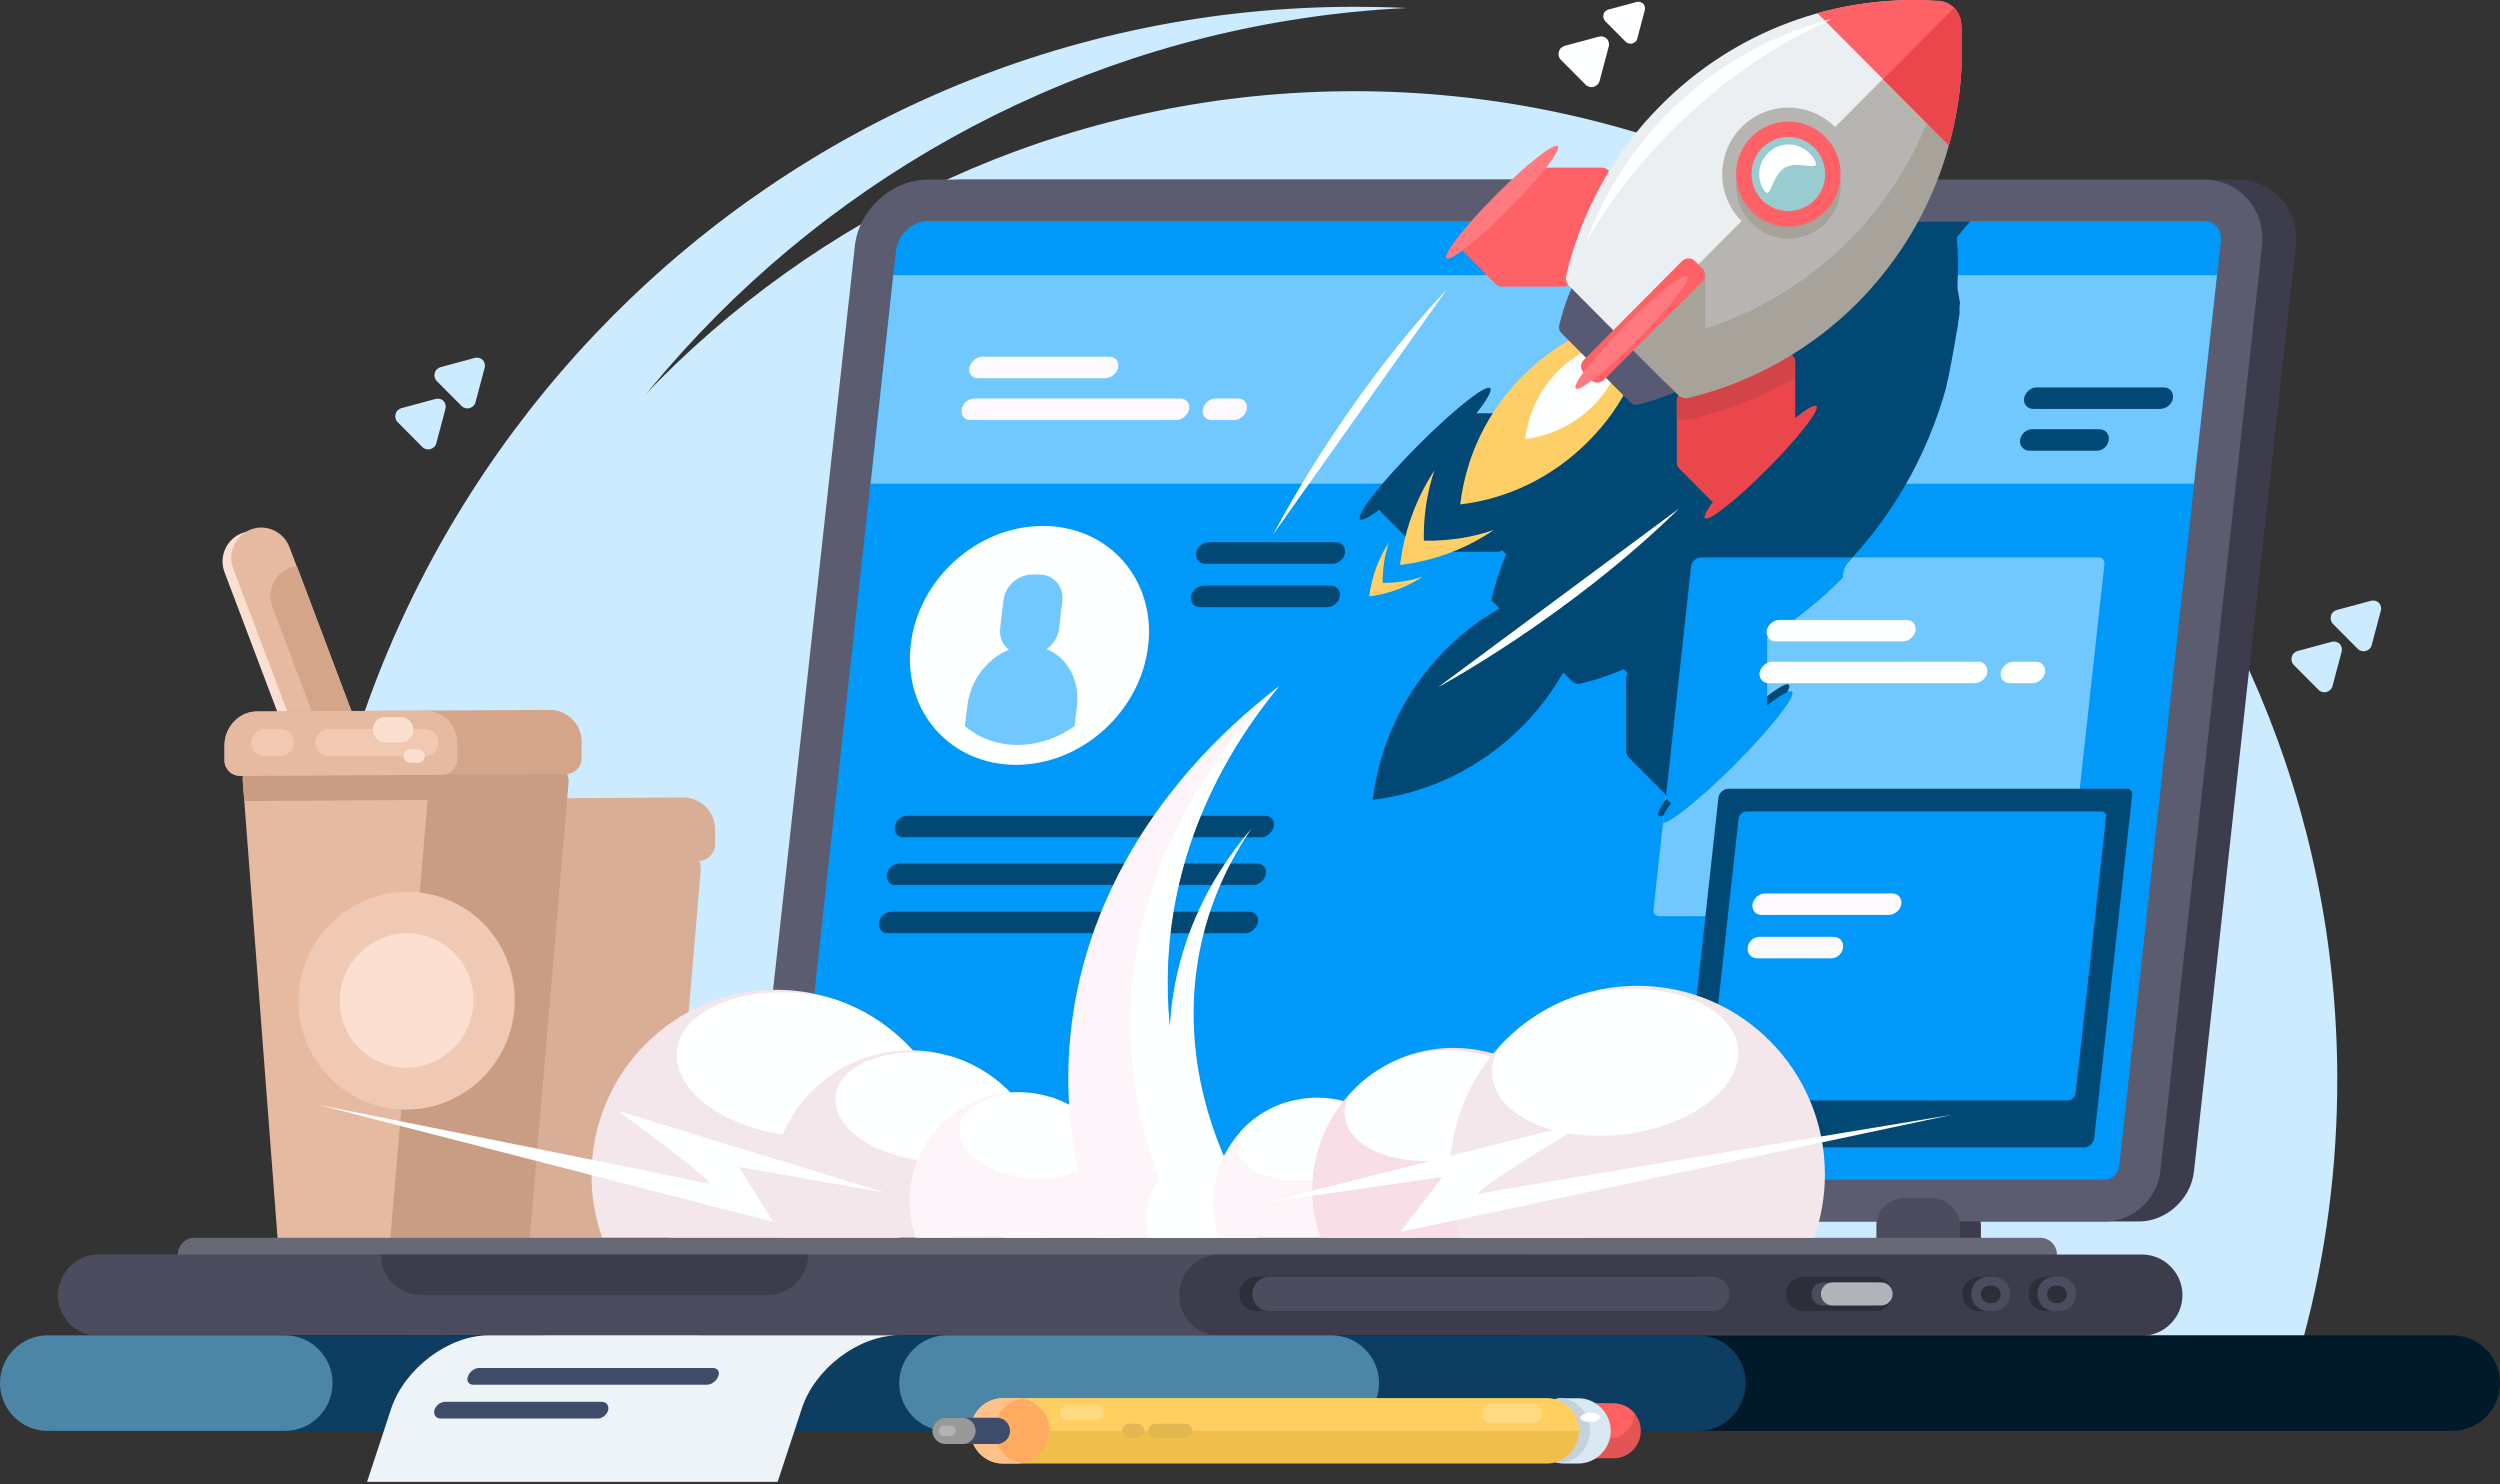 <svg width="480" height="285" viewBox="0 0 480 285" fill="none" xmlns="http://www.w3.org/2000/svg">
<rect x="0" y="0" width="480" height="285" fill="#333333" stroke="none"/>
<g id="rocket-illustration">
<path id="Vector" fill-rule="evenodd" clip-rule="evenodd" d="M259.994 17.509C364.219 17.509 448.755 102.511 448.755 207.311C448.755 224.281 446.551 240.792 442.369 256.462H77.618C73.437 240.792 71.232 224.357 71.232 207.311C71.232 102.435 155.692 17.509 259.994 17.509Z" fill="#CCEBFF"/>
<path id="Vector_2" fill-rule="evenodd" clip-rule="evenodd" d="M134.254 165.345C134.482 165.88 134.558 166.415 134.558 166.951L125.892 268.617C125.74 270.757 124.143 272.439 122.015 272.439L95.331 272.209H95.255L87.653 272.133H83.548H83.472C81.419 272.056 79.899 270.298 79.747 268.234L71.992 166.568V166.492V166.415V166.339V166.263V166.186V166.11C71.992 165.957 71.992 165.88 72.068 165.728H71.536H71.46H71.384H71.308H71.232H71.156C71.08 165.728 71.004 165.728 70.928 165.728H70.852H70.7H70.624H70.548H70.472L70.32 165.651H70.244H70.168H70.092H70.016H69.94H69.864H69.788L69.636 165.575L69.56 165.498C69.484 165.422 69.484 165.422 69.408 165.345L69.332 165.269L69.256 165.192L69.18 165.116L69.104 165.04L69.028 164.963L68.951 164.887L68.876 164.734L68.799 164.581V164.504V164.428V164.352L68.724 164.199V164.122V164.046V163.969V163.893V163.816V163.74V163.664V163.587V163.511V163.434V163.358V163.281V163.205V163.129V163.052V162.976V162.899V159.689V159.536V159.383V159.23V159.077V158.924V158.771V158.619C68.724 158.542 68.724 158.389 68.799 158.313V158.16L68.876 158.007L68.951 157.854L69.028 157.548L69.104 157.395L69.18 157.243L69.256 157.09L69.332 156.937L69.408 156.784L69.484 156.631L69.56 156.478L69.636 156.325L69.712 156.172L69.788 156.02L69.864 155.867L69.94 155.714L70.016 155.561L70.092 155.408L70.168 155.332L70.244 155.255L70.32 155.179L70.396 155.102L70.472 155.026L70.548 154.949L70.624 154.873L70.7 154.796L70.852 154.72L71.004 154.644L71.156 154.567L71.308 154.491L71.46 154.414L71.612 154.338L71.764 154.261L71.916 154.185L72.068 154.109L72.221 154.032L72.373 153.956L72.525 153.879L72.677 153.803L72.829 153.726L72.981 153.65L73.133 153.573L73.285 153.497L73.437 153.421H73.589H73.741H73.893H74.045H74.197H74.349H74.501H74.653H74.805H74.957L92.822 153.344L107.266 153.268H107.342L131.137 153.115C134.558 153.115 137.295 155.867 137.295 159.23V162.441C137.067 163.969 135.774 165.269 134.254 165.345Z" fill="#D9AE96"/>
<path id="Vector_3" fill-rule="evenodd" clip-rule="evenodd" d="M260.146 1.304C263.491 1.304 266.836 1.38 270.105 1.533C163.446 6.731 78.53 95.402 78.53 203.948C78.53 222.064 80.887 239.646 85.372 256.386H65.454C61.045 239.646 58.613 222.064 58.613 203.948C58.613 92.039 148.85 1.304 260.146 1.304Z" fill="#CCEBFF"/>
<path id="Vector_4" fill-rule="evenodd" clip-rule="evenodd" d="M46.449 102.358C43.484 103.505 41.964 106.868 43.104 109.849L56.484 145.241C57.624 148.223 60.969 149.751 63.934 148.605C66.899 147.458 68.419 144.095 67.279 141.114L53.899 105.722C52.759 102.74 49.414 101.212 46.449 102.358Z" fill="#FBE0D2"/>
<path id="Vector_5" fill-rule="evenodd" clip-rule="evenodd" d="M48.122 101.67C45.157 102.817 43.636 106.18 44.777 109.161L58.157 144.553C59.297 147.535 62.642 149.063 65.607 147.917C68.571 146.77 70.092 143.407 68.951 140.426L55.572 105.034C54.431 102.052 51.087 100.524 48.122 101.67Z" fill="#E5BAA1"/>
<path id="Vector_6" fill-rule="evenodd" clip-rule="evenodd" d="M64.238 148.223C64.694 148.146 65.15 148.07 65.607 147.917C68.571 146.77 70.092 143.407 68.951 140.426L57.016 108.703C56.56 108.779 56.104 108.856 55.648 109.009C52.683 110.155 51.163 113.519 52.303 116.5L64.238 148.223Z" fill="#D5A58A"/>
<path id="Vector_7" fill-rule="evenodd" clip-rule="evenodd" d="M71.004 146.082L105.366 146.312C107.494 146.312 109.319 148.07 109.167 150.21L100.5 251.876C100.348 254.016 98.752 255.698 96.623 255.698L62.262 255.469C64.314 255.392 65.911 253.711 66.063 251.647L74.729 149.981C74.881 147.917 73.057 146.159 71.004 146.082Z" fill="#C99D83"/>
<path id="Vector_8" fill-rule="evenodd" clip-rule="evenodd" d="M50.554 145.929L78.606 146.159H78.682C80.735 146.235 82.559 147.993 82.407 150.057L73.741 251.8C73.589 253.863 71.992 255.622 69.94 255.622H69.864L58.157 255.545H58.081C56.028 255.469 54.507 253.711 54.355 251.647L46.601 149.828C46.449 147.764 48.35 146.006 50.402 146.006L50.554 145.929Z" fill="#E5BAA1"/>
<path id="Vector_9" fill-rule="evenodd" clip-rule="evenodd" d="M52.911 146.006L80.127 146.159H80.203C82.407 146.235 84.232 147.993 84.08 150.057L83.776 153.573L46.905 153.803L46.601 149.828C46.449 147.84 48.198 146.235 50.174 146.006H52.911Z" fill="#C99D83"/>
<path id="Vector_10" fill-rule="evenodd" clip-rule="evenodd" d="M78.074 171.231C89.553 171.155 98.828 180.48 98.828 192.023C98.828 203.566 89.553 212.968 78.074 213.044C66.595 213.121 57.32 203.795 57.32 192.252C57.32 180.71 66.595 171.308 78.074 171.231Z" fill="#EFC9B4"/>
<path id="Vector_11" fill-rule="evenodd" clip-rule="evenodd" d="M49.338 136.604L105.518 136.298C108.939 136.298 111.676 139.05 111.676 142.413V145.624C111.676 147.229 110.383 148.605 108.711 148.605L46.069 148.911C44.473 148.911 43.104 147.611 43.104 146.006V142.795C43.256 139.432 45.993 136.604 49.338 136.604Z" fill="#D5A58A"/>
<path id="Vector_12" fill-rule="evenodd" clip-rule="evenodd" d="M49.338 136.604L81.647 136.451C85.068 136.451 87.805 139.203 87.805 142.566V145.777C87.805 147.382 86.513 148.758 84.84 148.758L46.069 148.987C44.473 148.987 43.104 147.688 43.104 146.082V142.872C43.256 139.432 45.993 136.604 49.338 136.604Z" fill="#E5BAA1"/>
<path id="Vector_13" fill-rule="evenodd" clip-rule="evenodd" d="M78.074 179.181C85.144 179.181 90.922 184.914 90.922 192.023C90.922 199.132 85.144 204.942 78.074 205.018C71.004 205.018 65.227 199.285 65.227 192.176C65.227 185.067 71.004 179.258 78.074 179.181Z" fill="#FBE0D2"/>
<path id="Vector_14" fill-rule="evenodd" clip-rule="evenodd" d="M63.098 139.967H81.571C83.016 139.967 84.156 141.114 84.156 142.566C84.156 144.018 83.016 145.165 81.571 145.165H63.098C61.654 145.165 60.513 144.018 60.513 142.566C60.513 141.114 61.73 139.967 63.098 139.967Z" fill="#F1C8B1"/>
<path id="Vector_15" fill-rule="evenodd" clip-rule="evenodd" d="M50.782 139.967H53.823C55.268 139.967 56.408 141.114 56.408 142.566C56.408 144.018 55.268 145.165 53.823 145.165H50.782C49.338 145.165 48.198 144.018 48.198 142.566C48.274 141.114 49.414 139.967 50.782 139.967Z" fill="#F1C8B1"/>
<path id="Vector_16" fill-rule="evenodd" clip-rule="evenodd" d="M78.758 143.865H80.279C80.963 143.865 81.571 144.477 81.571 145.165C81.571 145.853 80.963 146.464 80.279 146.464H78.758C78.074 146.464 77.466 145.853 77.466 145.165C77.466 144.401 78.074 143.865 78.758 143.865Z" fill="#FBE0D2"/>
<path id="Vector_17" fill-rule="evenodd" clip-rule="evenodd" d="M74.045 137.674H76.934C78.302 137.674 79.367 138.82 79.367 140.12C79.367 141.496 78.226 142.566 76.934 142.566H74.045C72.677 142.566 71.612 141.419 71.612 140.12C71.536 138.744 72.677 137.674 74.045 137.674Z" fill="#FBE0D2"/>
<path id="Vector_18" fill-rule="evenodd" clip-rule="evenodd" d="M369.693 230.014H374.938C377.903 230.014 380.336 232.46 380.336 235.441V239.722C380.336 242.703 377.903 245.149 374.938 245.149H369.693C366.728 245.149 364.295 242.703 364.295 239.722V235.441C364.295 232.46 366.728 230.014 369.693 230.014Z" fill="#3C3C4C"/>
<path id="Vector_19" fill-rule="evenodd" clip-rule="evenodd" d="M182.224 230.014H187.469C190.434 230.014 192.867 232.46 192.867 235.441V239.722C192.867 242.703 190.434 245.149 187.469 245.149H182.224C179.259 245.149 176.826 242.703 176.826 239.722V235.441C176.75 232.46 179.259 230.014 182.224 230.014Z" fill="#3C3C4C"/>
<path id="Vector_20" fill-rule="evenodd" clip-rule="evenodd" d="M159.569 234.524H410.668C415.914 234.524 420.627 230.243 421.235 224.969L440.773 47.245C441.533 40.212 436.44 34.479 429.522 34.479H184.732C177.738 34.479 171.429 40.212 170.668 47.245L151.131 224.969C150.523 230.243 154.324 234.524 159.569 234.524Z" fill="#3C3C4C"/>
<path id="Vector_21" fill-rule="evenodd" clip-rule="evenodd" d="M153.107 234.524H404.206C409.452 234.524 414.165 230.243 414.773 224.969L434.311 47.245C435.071 40.212 429.978 34.479 422.984 34.479H178.194C171.2 34.479 164.891 40.212 164.13 47.245L144.593 224.969C144.061 230.243 147.862 234.524 153.107 234.524Z" fill="#5B5C70"/>
<path id="Vector_22" fill-rule="evenodd" clip-rule="evenodd" d="M153.107 226.498H404.206C405.423 226.498 406.715 225.275 406.867 224.052L426.405 46.327C426.633 44.111 425.264 42.429 423.06 42.429H178.194C175.23 42.429 172.341 45.104 172.037 48.085L152.499 225.81C152.499 226.345 152.575 226.498 153.107 226.498Z" fill="#0099F9"/>
<path id="Vector_23" fill-rule="evenodd" clip-rule="evenodd" d="M174.241 156.631H203.358H213.773H242.889C244.029 156.631 244.789 157.548 244.561 158.695C244.333 159.841 243.193 160.759 242.129 160.759H213.012H202.597H173.481C172.341 160.759 171.581 159.841 171.809 158.695C171.961 157.548 173.101 156.631 174.241 156.631ZM171.2 175.053H200.317H210.732H239.848C240.988 175.053 241.748 175.97 241.52 177.117C241.292 178.264 240.152 179.181 239.088 179.181H209.971H199.557H170.44C169.3 179.181 168.54 178.264 168.768 177.117C168.92 175.97 170.06 175.053 171.2 175.053ZM172.721 165.804H201.837H212.252H241.368C242.509 165.804 243.269 166.721 243.041 167.868C242.813 169.014 241.672 169.932 240.608 169.932H211.492H201.077H171.961C170.82 169.932 170.06 169.014 170.288 167.868C170.44 166.798 171.581 165.804 172.721 165.804Z" fill="#014874"/>
<path id="Vector_24" fill-rule="evenodd" clip-rule="evenodd" d="M421.235 92.88L425.645 52.825H171.505L167.171 92.88H421.235Z" fill="#71C8FF"/>
<path id="Vector_25" fill-rule="evenodd" clip-rule="evenodd" d="M178.118 230.014H183.364C186.329 230.014 188.761 232.46 188.761 235.441V239.722C188.761 242.703 186.329 245.149 183.364 245.149H178.118C175.154 245.149 172.721 242.703 172.721 239.722V235.441C172.721 232.46 175.154 230.014 178.118 230.014Z" fill="#4B4C5E"/>
<path id="Vector_26" fill-rule="evenodd" clip-rule="evenodd" d="M365.664 230.014H370.909C373.874 230.014 376.307 232.46 376.307 235.441V239.722C376.307 242.703 373.874 245.149 370.909 245.149H365.664C362.699 245.149 360.266 242.703 360.266 239.722V235.441C360.19 232.46 362.699 230.014 365.664 230.014Z" fill="#4B4C5E"/>
<path id="Vector_27" fill-rule="evenodd" clip-rule="evenodd" d="M37.327 237.658H391.739C393.487 237.658 394.932 239.11 394.932 240.869C394.932 242.627 393.487 244.079 391.739 244.079H37.327C35.578 244.079 34.134 242.627 34.134 240.869C34.134 239.11 35.578 237.658 37.327 237.658Z" fill="#676875"/>
<path id="Vector_28" fill-rule="evenodd" clip-rule="evenodd" d="M18.853 240.869H291.619C295.876 240.869 299.373 244.385 299.373 248.666C299.373 252.946 295.876 256.462 291.619 256.462H18.853C14.596 256.462 11.099 252.946 11.099 248.666C11.175 244.385 14.596 240.869 18.853 240.869Z" fill="#4B4C5E"/>
<path id="Vector_29" fill-rule="evenodd" clip-rule="evenodd" d="M73.133 240.869H155.16C155.16 245.149 151.663 248.666 147.406 248.666H80.887C76.63 248.666 73.133 245.149 73.133 240.869Z" fill="#3C3C4C"/>
<path id="Vector_30" fill-rule="evenodd" clip-rule="evenodd" d="M234.146 240.869H411.277C415.534 240.869 419.031 244.385 419.031 248.666C419.031 252.946 415.534 256.462 411.277 256.462H234.146C229.889 256.462 226.392 252.946 226.392 248.666C226.392 244.385 229.889 240.869 234.146 240.869Z" fill="#3C3C4C"/>
<path id="Vector_31" fill-rule="evenodd" clip-rule="evenodd" d="M346.202 245.149H360.038C361.863 245.149 363.307 246.602 363.307 248.436C363.307 250.271 361.863 251.723 360.038 251.723H346.202C344.378 251.723 342.933 250.271 342.933 248.436C342.933 246.602 344.378 245.149 346.202 245.149Z" fill="#2E2E3B"/>
<path id="Vector_32" fill-rule="evenodd" clip-rule="evenodd" d="M350.003 246.219H359.354C360.57 246.219 361.558 247.213 361.558 248.436C361.558 249.659 360.57 250.653 359.354 250.653H350.003C348.787 250.653 347.799 249.659 347.799 248.436C347.799 247.213 348.787 246.219 350.003 246.219Z" fill="#4B4C5E"/>
<path id="Vector_33" fill-rule="evenodd" clip-rule="evenodd" d="M351.828 246.219H361.178C362.395 246.219 363.383 247.213 363.383 248.436C363.383 249.659 362.395 250.653 361.178 250.653H351.828C350.611 250.653 349.623 249.659 349.623 248.436C349.623 247.213 350.611 246.219 351.828 246.219Z" fill="#B2B3B8"/>
<path id="Vector_34" fill-rule="evenodd" clip-rule="evenodd" d="M241.216 245.149H326.284C328.109 245.149 329.553 246.602 329.553 248.436C329.553 250.271 328.109 251.723 326.284 251.723H241.216C239.392 251.723 237.947 250.271 237.947 248.436C237.947 246.602 239.468 245.149 241.216 245.149Z" fill="#2E2E3B"/>
<path id="Vector_35" fill-rule="evenodd" clip-rule="evenodd" d="M243.725 245.149H328.793C330.618 245.149 332.062 246.602 332.062 248.436C332.062 250.271 330.618 251.723 328.793 251.723H243.725C241.901 251.723 240.456 250.271 240.456 248.436C240.456 246.602 241.901 245.149 243.725 245.149Z" fill="#4B4C5E"/>
<path id="Vector_36" fill-rule="evenodd" clip-rule="evenodd" d="M380.032 245.149H380.944C382.768 245.149 384.213 246.602 384.213 248.436C384.213 250.271 382.768 251.723 380.944 251.723H380.032C378.207 251.723 376.763 250.271 376.763 248.436C376.763 246.602 378.207 245.149 380.032 245.149Z" fill="#2E2E3B"/>
<path id="Vector_37" fill-rule="evenodd" clip-rule="evenodd" d="M381.78 245.149H382.692C384.517 245.149 385.961 246.602 385.961 248.436C385.961 250.271 384.517 251.723 382.692 251.723H381.78C379.956 251.723 378.511 250.271 378.511 248.436C378.435 246.602 379.956 245.149 381.78 245.149Z" fill="#4B4C5E"/>
<path id="Vector_38" fill-rule="evenodd" clip-rule="evenodd" d="M382.008 246.831H382.464C383.377 246.831 384.137 247.595 384.137 248.513C384.137 249.43 383.377 250.194 382.464 250.194H382.008C381.096 250.194 380.336 249.43 380.336 248.513C380.336 247.519 381.096 246.831 382.008 246.831Z" fill="#2E2E3B"/>
<path id="Vector_39" fill-rule="evenodd" clip-rule="evenodd" d="M392.727 245.149H393.64C395.464 245.149 396.908 246.602 396.908 248.436C396.908 250.271 395.464 251.723 393.64 251.723H392.727C390.903 251.723 389.458 250.271 389.458 248.436C389.458 246.602 390.903 245.149 392.727 245.149Z" fill="#2E2E3B"/>
<path id="Vector_40" fill-rule="evenodd" clip-rule="evenodd" d="M394.476 245.149H395.388C397.213 245.149 398.657 246.602 398.657 248.436C398.657 250.271 397.213 251.723 395.388 251.723H394.476C392.651 251.723 391.207 250.271 391.207 248.436C391.131 246.602 392.651 245.149 394.476 245.149Z" fill="#4B4C5E"/>
<path id="Vector_41" fill-rule="evenodd" clip-rule="evenodd" d="M149.002 190.036C129.389 190.036 113.576 206.012 113.576 225.657C113.576 229.861 114.26 233.836 115.629 237.582H182.452C183.744 233.836 184.504 229.861 184.504 225.657C184.504 206.012 168.616 190.036 149.002 190.036Z" fill="#F4E7EC"/>
<path id="Vector_42" fill-rule="evenodd" clip-rule="evenodd" d="M175.154 201.578C171.124 197.145 166.031 193.781 160.253 191.87C158.049 191.259 155.692 190.876 153.183 190.647C140.336 189.653 129.921 195.004 129.921 202.572C129.921 210.216 140.336 217.172 153.183 218.166C166.031 219.159 176.446 213.809 176.446 206.241C176.446 204.636 175.99 203.107 175.154 201.578Z" fill="#FEFFFF"/>
<path id="Vector_43" fill-rule="evenodd" clip-rule="evenodd" d="M174.774 201.655C159.949 201.655 148.014 213.732 148.014 228.562C148.014 231.696 148.546 234.753 149.534 237.582H200.013C201.001 234.753 201.533 231.696 201.533 228.562C201.609 213.732 189.598 201.655 174.774 201.655Z" fill="#F4E7EC"/>
<path id="Vector_44" fill-rule="evenodd" clip-rule="evenodd" d="M194.539 210.369C191.498 207.005 187.621 204.483 183.288 203.031C181.615 202.572 179.791 202.266 177.966 202.113C168.236 201.349 160.405 205.4 160.405 211.133C160.405 216.866 168.312 222.141 177.966 222.905C187.697 223.67 195.527 219.618 195.527 213.885C195.527 212.738 195.147 211.515 194.539 210.369Z" fill="#FEFFFF"/>
<path id="Vector_45" fill-rule="evenodd" clip-rule="evenodd" d="M195.451 209.681C183.972 209.681 174.621 219.083 174.621 230.626C174.621 233.072 175.078 235.441 175.838 237.658H215.065C215.825 235.441 216.281 233.072 216.281 230.626C216.281 219.007 206.931 209.681 195.451 209.681Z" fill="#FEF5FA"/>
<path id="Vector_46" fill-rule="evenodd" clip-rule="evenodd" d="M210.808 216.484C208.451 213.885 205.41 211.898 202.065 210.751C200.773 210.369 199.328 210.14 197.884 210.063C190.358 209.452 184.2 212.586 184.2 217.096C184.2 221.529 190.358 225.657 197.884 226.269C205.41 226.88 211.568 223.746 211.568 219.236C211.568 218.242 211.34 217.325 210.808 216.484Z" fill="#FEFFFF"/>
<path id="Vector_47" fill-rule="evenodd" clip-rule="evenodd" d="M210.96 237.658C207.159 227.95 205.106 217.631 205.106 207.005C205.106 177.576 220.615 150.898 245.626 131.711C232.018 148.146 224.111 167.715 224.111 188.736C224.111 206.394 229.661 223.058 239.544 237.658H210.96Z" fill="#FEF5FA"/>
<path id="Vector_48" fill-rule="evenodd" clip-rule="evenodd" d="M231.029 222.829C237.111 222.829 242.053 227.797 242.053 233.913C242.053 235.212 241.825 236.435 241.444 237.658H220.615C220.234 236.512 220.006 235.212 220.006 233.913C219.93 227.797 224.948 222.829 231.029 222.829Z" fill="#FEFFFF"/>
<path id="Vector_49" fill-rule="evenodd" clip-rule="evenodd" d="M245.55 131.788C232.018 148.222 224.188 167.791 224.188 188.736C224.188 202.342 227.456 215.261 233.462 227.186H222.895C219.094 217.478 217.041 207.158 217.041 196.533C217.118 172.148 227.761 149.675 245.55 131.788Z" fill="#FEFFFF"/>
<path id="Vector_50" fill-rule="evenodd" clip-rule="evenodd" d="M404.054 108.244C404.13 107.556 403.674 107.021 402.99 107.021H326.589C325.676 107.021 324.764 107.862 324.688 108.779C322.255 130.718 319.899 152.733 317.466 174.671C317.39 175.359 317.846 175.894 318.53 175.894H394.932C395.844 175.894 396.756 175.053 396.832 174.136C399.265 152.121 401.622 130.183 404.054 108.244Z" fill="#71C8FF"/>
<path id="Vector_51" fill-rule="evenodd" clip-rule="evenodd" d="M409.376 152.656C409.452 151.968 408.996 151.433 408.312 151.433H331.834C330.922 151.433 330.009 152.274 329.933 153.191C327.501 175.13 325.144 197.145 322.711 219.083C322.635 219.771 323.092 220.306 323.776 220.306H400.177C401.09 220.306 402.002 219.465 402.078 218.548C404.511 196.533 406.943 174.595 409.376 152.656Z" fill="#014874"/>
<path id="Vector_52" fill-rule="evenodd" clip-rule="evenodd" d="M404.359 156.784C404.435 156.249 404.054 155.79 403.522 155.79H335.331C334.571 155.79 333.887 156.478 333.811 157.166C331.834 174.9 329.933 192.558 327.957 210.292C327.881 210.827 328.261 211.286 328.793 211.286H396.984C397.745 211.286 398.429 210.598 398.505 209.91C400.481 192.176 402.458 174.518 404.359 156.784Z" fill="#0099F9"/>
<path id="Vector_53" fill-rule="evenodd" clip-rule="evenodd" d="M188.609 68.495H213.012C214.153 68.495 214.913 69.412 214.685 70.559C214.457 71.706 213.316 72.623 212.176 72.623H187.773C186.633 72.623 185.873 71.706 186.101 70.559C186.405 69.412 187.469 68.495 188.609 68.495Z" fill="#FDFAFF"/>
<path id="Vector_54" fill-rule="evenodd" clip-rule="evenodd" d="M187.089 76.521H226.62C227.761 76.521 228.521 77.439 228.293 78.585C228.065 79.732 226.924 80.649 225.86 80.649H186.329C185.188 80.649 184.428 79.732 184.656 78.585C184.808 77.439 185.949 76.521 187.089 76.521Z" fill="#FDFAFF"/>
<path id="Vector_55" fill-rule="evenodd" clip-rule="evenodd" d="M233.386 76.521H237.719C238.86 76.521 239.62 77.439 239.392 78.585C239.164 79.732 238.023 80.649 236.959 80.649H232.626C231.486 80.649 230.725 79.732 230.953 78.585C231.181 77.439 232.246 76.521 233.386 76.521Z" fill="#FDFAFF"/>
<path id="Vector_56" fill-rule="evenodd" clip-rule="evenodd" d="M394.704 246.831H395.16C396.072 246.831 396.832 247.595 396.832 248.513C396.832 249.43 396.072 250.194 395.16 250.194H394.704C393.792 250.194 393.031 249.43 393.031 248.513C393.031 247.519 393.792 246.831 394.704 246.831Z" fill="#2E2E3B"/>
<path id="Vector_57" fill-rule="evenodd" clip-rule="evenodd" d="M200.241 100.982C212.86 100.982 221.907 111.225 220.462 123.914C219.018 136.604 207.691 146.847 195.071 146.847C182.452 146.847 173.405 136.604 174.85 123.914C176.218 111.225 187.621 100.982 200.241 100.982Z" fill="#FEFFFF"/>
<path id="Vector_58" fill-rule="evenodd" clip-rule="evenodd" d="M206.322 139.432C203.054 141.725 199.328 143.025 195.375 143.025C191.498 143.025 188.001 141.725 185.264 139.432L185.721 135.61C186.405 129.189 191.726 123.991 197.58 123.991C203.358 123.991 207.539 129.189 206.779 135.61L206.322 139.432Z" fill="#71C8FF"/>
<path id="Vector_59" fill-rule="evenodd" clip-rule="evenodd" d="M198.188 110.308H199.557C202.293 110.308 204.27 112.601 203.966 115.353L203.358 120.628C203.054 123.379 200.545 125.673 197.808 125.673H196.44C193.703 125.673 191.726 123.379 192.03 120.628L192.639 115.353C192.943 112.525 195.451 110.308 198.188 110.308Z" fill="#71C8FF"/>
<path id="Vector_60" fill-rule="evenodd" clip-rule="evenodd" d="M232.094 104.116H256.497C257.637 104.116 258.397 105.034 258.245 106.18C258.093 107.327 256.953 108.244 255.812 108.244H231.41C230.269 108.244 229.509 107.327 229.661 106.18C229.813 105.034 230.953 104.116 232.094 104.116Z" fill="#014874"/>
<path id="Vector_61" fill-rule="evenodd" clip-rule="evenodd" d="M231.105 112.448H255.508C256.649 112.448 257.409 113.366 257.257 114.512C257.029 115.659 255.965 116.576 254.824 116.576H230.421C229.281 116.576 228.521 115.659 228.673 114.512C228.901 113.366 229.965 112.448 231.105 112.448Z" fill="#014874"/>
<path id="Vector_62" fill-rule="evenodd" clip-rule="evenodd" d="M10.643 256.386H470.877C475.895 256.386 480 260.514 480 265.559C480 270.604 475.895 274.732 470.877 274.732H10.643C5.626 274.732 1.52 270.604 1.52 265.559C1.52 260.514 5.626 256.386 10.643 256.386Z" fill="#001A29"/>
<path id="Vector_63" fill-rule="evenodd" clip-rule="evenodd" d="M10.643 256.386H326.056C331.074 256.386 335.179 260.514 335.179 265.559C335.179 270.604 331.074 274.732 326.056 274.732H10.643C5.626 274.732 1.52 270.604 1.52 265.559C1.52 260.514 5.626 256.386 10.643 256.386Z" fill="#0D3D60"/>
<path id="Vector_64" fill-rule="evenodd" clip-rule="evenodd" d="M181.767 256.386H255.66C260.678 256.386 264.783 260.514 264.783 265.559C264.783 270.604 260.678 274.732 255.66 274.732H181.767C176.75 274.732 172.645 270.604 172.645 265.559C172.721 260.514 176.75 256.386 181.767 256.386Z" fill="#4B86A7"/>
<path id="Vector_65" fill-rule="evenodd" clip-rule="evenodd" d="M105.138 256.386H133.19C138.207 256.386 142.312 260.514 142.312 265.559C142.312 270.604 138.207 274.732 133.19 274.732H105.138C100.12 274.732 96.015 270.604 96.015 265.559C96.015 260.514 100.12 256.386 105.138 256.386Z" fill="#5C8094"/>
<path id="Vector_66" fill-rule="evenodd" clip-rule="evenodd" d="M286.449 114.742C287.133 111.913 288.046 109.085 289.186 106.41L288.73 105.951C288.654 105.874 288.578 105.722 288.426 105.645C288.122 105.874 287.742 105.951 287.361 105.951H273.525C272.993 105.951 272.537 105.722 272.157 105.339L265.239 98.383C265.087 98.23 264.935 98.001 264.859 97.848C262.882 99.301 261.514 100.065 261.134 99.683C260.298 98.842 265.239 92.574 272.157 85.618C279.075 78.662 285.309 73.693 286.145 74.534C286.525 74.916 285.537 76.751 283.484 79.35H295.952C296.484 79.35 296.94 79.579 297.32 79.961L297.472 80.114C300.741 74.763 304.618 69.794 309.104 65.361C318.986 55.424 330.998 48.468 344.073 44.798L344.454 44.722C344.986 44.569 345.518 44.416 346.05 44.34H346.126L346.886 44.187L347.266 44.111L348.027 43.958H348.103L348.483 43.881L348.863 43.805L349.243 43.728C349.775 43.652 350.383 43.499 350.915 43.422L351.296 43.346L351.676 43.27L352.132 43.193L352.588 43.117L353.044 43.04L353.5 42.964L353.88 42.888L354.336 42.811L354.793 42.735L355.173 42.658L355.629 42.582L356.009 42.505H356.161H356.237C363.611 42.505 370.985 42.505 378.283 42.505L375.698 45.563C375.774 46.251 375.774 47.015 375.85 47.703C375.85 48.391 375.927 49.156 375.927 49.843V50.837V50.914V51.143V51.984C375.927 52.672 375.927 53.36 375.85 54.048V54.124V54.201V54.965V55.194V55.424L376.307 58.099V58.176L376.231 58.94V59.169V59.399V59.857V60.316L376.155 60.698L376.079 61.157V61.233L376.003 61.692L375.927 62.303V62.456L375.85 62.838L375.774 63.297L375.698 63.679L375.622 64.138L375.546 64.597L375.47 64.979L375.394 65.437L375.318 65.896L375.242 66.355L375.166 66.813L375.09 67.196L375.014 67.578C374.938 68.113 374.786 68.724 374.71 69.259L374.634 69.642L374.558 70.024L374.482 70.406V70.483L374.33 71.247L374.254 71.629L374.102 72.394V72.47C373.95 73.005 373.798 73.54 373.722 74.075L373.646 74.457C369.997 87.605 363.079 99.759 353.196 109.62C348.711 114.13 343.845 118.029 338.524 121.315L338.676 121.468V121.545V125.138V134.157C341.261 132.094 343.085 131.023 343.465 131.482C344.302 132.323 339.36 138.591 332.442 145.547C325.524 152.503 319.29 157.472 318.454 156.631C318.074 156.249 318.834 154.873 320.279 152.885C320.051 152.809 319.899 152.656 319.747 152.503L312.829 145.547C312.449 145.165 312.22 144.706 312.22 144.171V134.31V130.335C312.22 129.953 312.296 129.571 312.525 129.265C312.449 129.189 312.296 129.112 312.22 128.96L311.764 128.501C309.104 129.648 306.367 130.565 303.478 131.253C302.87 131.406 302.262 131.253 301.806 130.794L300.133 129.112C298.004 132.858 295.42 136.298 292.227 139.508C284.169 147.611 274.058 152.274 263.567 153.573C264.859 143.025 269.496 132.858 277.555 124.755C280.672 121.621 284.169 118.946 287.894 116.805L286.221 115.124C286.449 115.965 286.297 115.353 286.449 114.742Z" fill="#014874"/>
<path id="Vector_67" fill-rule="evenodd" clip-rule="evenodd" d="M447.691 123.227L441.153 124.985C440.621 125.138 440.165 125.52 440.013 126.131C439.861 126.666 440.013 127.278 440.393 127.66L445.182 132.476C445.562 132.858 446.17 133.011 446.703 132.858C447.235 132.705 447.691 132.323 447.843 131.711L449.591 125.138C449.743 124.602 449.591 123.991 449.211 123.609C448.831 123.227 448.223 123.074 447.691 123.227Z" fill="#CCEBFF"/>
<path id="Vector_68" fill-rule="evenodd" clip-rule="evenodd" d="M322.407 97.619L276.11 131.941C276.11 131.941 300.969 118.64 322.407 97.619Z" fill="#FEFFFF"/>
<path id="Vector_69" fill-rule="evenodd" clip-rule="evenodd" d="M280.367 96.855C281.432 87.835 285.461 79.044 292.379 72.164C299.297 65.208 307.963 61.233 316.934 60.087C315.869 69.107 311.84 77.897 304.922 84.777C298.004 91.733 289.338 95.784 280.367 96.855Z" fill="#FECF66"/>
<path id="Vector_70" fill-rule="evenodd" clip-rule="evenodd" d="M292.835 84.318C293.443 79.503 295.496 74.916 299.145 71.247C302.794 67.578 307.431 65.438 312.144 64.902C311.536 69.718 309.484 74.305 305.835 77.974C302.186 81.566 297.548 83.707 292.835 84.318Z" fill="#FEFFFF"/>
<path id="Vector_71" fill-rule="evenodd" clip-rule="evenodd" d="M308.799 32.721L314.729 38.683C315.413 39.371 315.413 40.441 314.729 41.129L301.425 54.506C301.121 54.812 300.665 55.041 300.209 55.041H288.35C287.894 55.041 287.513 54.889 287.133 54.506L281.204 48.544C280.519 47.856 280.519 46.786 281.204 46.098L294.507 32.721C294.812 32.415 295.268 32.186 295.724 32.186H307.583C308.039 32.186 308.419 32.339 308.799 32.721Z" fill="#FE6166"/>
<path id="Vector_72" fill-rule="evenodd" clip-rule="evenodd" d="M344.149 68.266L338.22 62.303C337.536 61.615 336.471 61.615 335.787 62.303L322.483 75.68C322.179 75.986 321.951 76.445 321.951 76.903V88.828C321.951 89.287 322.103 89.669 322.483 90.051L328.413 96.014C329.097 96.702 330.162 96.702 330.846 96.014L344.149 82.637C344.454 82.331 344.682 81.872 344.682 81.413V69.489C344.682 69.03 344.454 68.572 344.149 68.266Z" fill="#EA464B"/>
<path id="Vector_73" fill-rule="evenodd" clip-rule="evenodd" d="M344.149 68.266L338.22 62.303C337.536 61.615 336.471 61.615 335.787 62.303L322.483 75.68C322.179 75.986 321.951 76.445 321.951 76.903V80.343C322.939 80.649 324.08 80.649 325.144 80.343C331.986 78.662 338.6 76.063 344.606 72.47V69.412C344.682 69.03 344.454 68.572 344.149 68.266Z" fill="#D34449"/>
<path id="Vector_74" fill-rule="evenodd" clip-rule="evenodd" d="M299.373 62.456C301.273 54.506 305.302 47.245 311.08 41.435C320.127 32.339 332.67 27.599 345.442 28.517C346.962 28.593 348.103 29.816 348.255 31.345C349.167 44.187 344.53 56.8 335.407 65.896C329.629 71.706 322.407 75.757 314.501 77.668C313.969 77.821 313.437 77.668 313.057 77.286L299.753 63.909C299.373 63.526 299.221 62.991 299.373 62.456Z" fill="#585973"/>
<path id="Vector_75" fill-rule="evenodd" clip-rule="evenodd" d="M300.741 52.748C303.706 40.441 309.94 29.128 318.91 20.185C332.974 6.043 352.36 -1.219 372.201 0.234C373.57 0.31 374.786 0.998 375.546 1.992L312.068 65.743L301.349 54.965C300.741 54.353 300.513 53.589 300.741 52.748Z" fill="#ECEFF1"/>
<path id="Vector_76" fill-rule="evenodd" clip-rule="evenodd" d="M375.166 1.533C375.926 2.298 376.459 3.368 376.535 4.514C377.903 24.465 370.757 43.881 356.693 58.099C347.799 67.043 336.547 73.387 324.308 76.368C323.472 76.598 322.711 76.368 322.103 75.757L311.688 65.361L375.166 1.533Z" fill="#A7A39B"/>
<path id="Vector_77" fill-rule="evenodd" clip-rule="evenodd" d="M316.782 60.163L374.938 1.686C373.95 18.35 366.956 34.173 355.021 46.174C346.126 55.118 334.875 61.463 322.635 64.444C321.799 64.673 321.039 64.444 320.431 63.832L316.782 60.163Z" fill="#B7B5B1"/>
<path id="Vector_78" fill-rule="evenodd" clip-rule="evenodd" d="M319.595 73.311L311.688 65.361L326.132 50.837L326.893 51.602C327.197 51.907 327.425 52.366 327.425 52.825V64.749C327.425 65.208 327.273 65.59 326.893 65.973L319.595 73.311Z" fill="#A7A39B"/>
<path id="Vector_79" fill-rule="evenodd" clip-rule="evenodd" d="M348.939 2.527C356.389 0.463 364.219 -0.378 372.201 0.157C374.558 0.31 376.383 2.145 376.535 4.514C377.067 12.464 376.307 20.337 374.178 27.905L348.939 2.527Z" fill="#FE6166"/>
<path id="Vector_80" fill-rule="evenodd" clip-rule="evenodd" d="M375.166 1.533C375.927 2.298 376.459 3.368 376.535 4.514C377.067 12.464 376.307 20.337 374.178 27.905L361.558 15.216L375.166 1.533Z" fill="#EA464B"/>
<path id="Vector_81" d="M352.342 42.46C357.299 37.474 357.299 29.392 352.342 24.407C347.384 19.421 339.345 19.421 334.387 24.407C329.43 29.392 329.43 37.474 334.387 42.46C339.345 47.445 347.384 47.445 352.342 42.46Z" fill="#B7B5B1"/>
<path id="Vector_82" fill-rule="evenodd" clip-rule="evenodd" d="M304.01 71.476L305.531 73.005C306.139 73.617 307.203 73.617 307.887 73.005L326.893 53.971C327.501 53.36 327.501 52.29 326.893 51.602L325.372 50.073C324.764 49.461 323.7 49.461 323.016 50.073L304.086 69.107C303.402 69.795 303.402 70.865 304.01 71.476Z" fill="#FE6166"/>
<path id="Vector_83" d="M350.487 42.85C354.405 38.91 354.405 32.521 350.487 28.581C346.568 24.64 340.214 24.64 336.295 28.581C332.376 32.521 332.376 38.91 336.295 42.85C340.214 46.791 346.568 46.791 350.487 42.85Z" fill="#A7A39B"/>
<path id="Vector_84" d="M350.461 40.568C354.379 36.627 354.379 30.239 350.461 26.298C346.542 22.358 340.188 22.358 336.269 26.298C332.351 30.239 332.351 36.627 336.269 40.568C340.188 44.508 346.542 44.508 350.461 40.568Z" fill="#FE6166"/>
<path id="Vector_85" d="M346.898 39.575C350.28 37.612 351.438 33.265 349.486 29.864C347.533 26.465 343.21 25.3 339.828 27.263C336.447 29.226 335.288 33.573 337.241 36.974C339.193 40.374 343.517 41.538 346.898 39.575Z" fill="#98CCD1"/>
<path id="Vector_86" fill-rule="evenodd" clip-rule="evenodd" d="M340.576 28.517C343.313 26.911 346.734 27.905 348.331 30.581C349.927 33.332 345.442 30.657 342.705 32.186C339.968 33.791 340.044 38.989 338.524 36.237C336.927 33.562 337.916 30.122 340.576 28.517Z" fill="#FEFFFF"/>
<path id="Vector_87" fill-rule="evenodd" clip-rule="evenodd" d="M304.542 46.404C307.963 37.154 313.361 28.67 320.355 21.637C329.173 12.77 340.044 6.655 351.828 3.597C340.729 8.566 330.162 15.828 321.039 25C314.501 31.498 308.952 38.76 304.542 46.404Z" fill="#FEFFFF"/>
<path id="Vector_88" fill-rule="evenodd" clip-rule="evenodd" d="M268.812 108.474C269.572 102.129 271.777 95.861 275.426 90.281C273.982 94.485 273.297 99.071 273.373 103.811C278.087 103.887 282.648 103.199 286.829 101.747C281.356 105.492 275.122 107.709 268.812 108.474Z" fill="#FECF66"/>
<path id="Vector_89" d="M289.702 40.124C295.61 34.183 299.822 28.787 299.109 28.07C298.397 27.354 293.03 31.589 287.122 37.529C281.214 43.47 277.002 48.866 277.715 49.583C278.427 50.299 283.794 46.064 289.702 40.124Z" fill="#FE7A7F"/>
<path id="Vector_90" d="M339.348 90.028C345.256 84.087 349.468 78.691 348.755 77.974C348.043 77.258 342.676 81.493 336.768 87.433C330.86 93.374 326.648 98.77 327.361 99.487C328.073 100.203 333.44 95.968 339.348 90.028Z" fill="#EA464B"/>
<path id="Vector_91" d="M314.525 65.13C320.433 59.19 324.645 53.793 323.933 53.077C323.22 52.36 317.853 56.595 311.945 62.536C306.037 68.476 301.826 73.873 302.538 74.589C303.251 75.306 308.618 71.071 314.525 65.13Z" fill="#FE7A7F"/>
<path id="Vector_92" fill-rule="evenodd" clip-rule="evenodd" d="M306.975 7.037L300.437 8.795C299.905 8.948 299.449 9.33 299.297 9.942C299.145 10.477 299.297 11.088 299.677 11.47L304.466 16.286C304.846 16.668 305.455 16.821 305.987 16.668C306.519 16.515 306.975 16.133 307.127 15.522L308.875 8.948C309.028 8.413 308.875 7.801 308.495 7.419C308.039 7.037 307.507 6.884 306.975 7.037Z" fill="#FEFFFF"/>
<path id="Vector_93" fill-rule="evenodd" clip-rule="evenodd" d="M314.197 0.387L308.799 1.839C308.343 1.992 307.963 2.298 307.887 2.756C307.735 3.215 307.887 3.673 308.191 4.056L312.144 8.031C312.525 8.336 312.981 8.489 313.437 8.336C313.893 8.183 314.273 7.878 314.349 7.419L315.793 1.992C315.945 1.533 315.793 1.074 315.489 0.692C315.109 0.387 314.653 0.234 314.197 0.387Z" fill="#FEFFFF"/>
<path id="Vector_94" fill-rule="evenodd" clip-rule="evenodd" d="M262.882 114.512C263.339 110.843 264.631 107.251 266.684 104.116C265.847 106.563 265.467 109.162 265.467 111.913C268.204 111.913 270.789 111.531 273.221 110.69C270.105 112.754 266.532 114.054 262.882 114.512Z" fill="#FECF66"/>
<path id="Vector_95" fill-rule="evenodd" clip-rule="evenodd" d="M277.783 55.577L244.409 102.664C244.485 102.664 257.257 77.439 277.783 55.577Z" fill="#FEFFFF"/>
<path id="Vector_96" fill-rule="evenodd" clip-rule="evenodd" d="M355.629 107.021H326.589C325.676 107.021 324.764 107.862 324.688 108.779L319.823 153.268L320.355 153.803C320.507 153.956 320.735 154.109 320.887 154.185C320.279 154.949 319.823 155.637 319.519 156.249L319.29 158.007C320.735 158.007 326.589 153.268 333.05 146.847C339.968 139.891 344.91 133.622 344.073 132.782C343.693 132.399 341.869 133.393 339.284 135.457V126.437V122.844V122.768L339.132 122.615C344.454 119.328 349.395 115.43 353.804 110.92C353.956 108.779 354.793 107.938 355.629 107.021Z" fill="#0099F9"/>
<path id="Vector_97" fill-rule="evenodd" clip-rule="evenodd" d="M340.272 127.049H379.804C380.944 127.049 381.704 127.966 381.552 129.112C381.4 130.259 380.26 131.176 379.119 131.176H339.588C338.448 131.176 337.688 130.259 337.84 129.112C338.068 128.042 339.132 127.049 340.272 127.049Z" fill="#FEFFFF"/>
<path id="Vector_98" fill-rule="evenodd" clip-rule="evenodd" d="M386.569 127.049H390.903C392.043 127.049 392.803 127.966 392.651 129.112C392.423 130.259 391.359 131.176 390.219 131.176H385.885C384.745 131.176 383.985 130.259 384.137 129.112C384.365 128.042 385.429 127.049 386.569 127.049Z" fill="#FEFFFF"/>
<path id="Vector_99" fill-rule="evenodd" clip-rule="evenodd" d="M341.641 119.022H366.044C367.184 119.022 367.944 119.94 367.792 121.086C367.564 122.233 366.5 123.15 365.359 123.15H340.957C339.816 123.15 339.056 122.233 339.208 121.086C339.36 120.016 340.5 119.022 341.641 119.022Z" fill="#FEFFFF"/>
<path id="Vector_100" fill-rule="evenodd" clip-rule="evenodd" d="M338.904 171.537H363.307C364.447 171.537 365.207 172.454 365.055 173.601C364.903 174.747 363.763 175.665 362.623 175.665H338.22C337.079 175.665 336.319 174.747 336.471 173.601C336.699 172.454 337.764 171.537 338.904 171.537Z" fill="#FDFAFF"/>
<path id="Vector_101" fill-rule="evenodd" clip-rule="evenodd" d="M337.84 179.869H352.056C353.196 179.869 354.032 180.786 353.88 181.933C353.728 183.08 352.74 183.997 351.6 183.997H337.384C336.243 183.997 335.407 183.08 335.559 181.933C335.635 180.786 336.699 179.869 337.84 179.869Z" fill="#FDFAFF"/>
<path id="Vector_102" fill-rule="evenodd" clip-rule="evenodd" d="M391.055 74.381H415.458C416.598 74.381 417.358 75.298 417.206 76.445C417.054 77.591 415.914 78.509 414.773 78.509H390.371C389.23 78.509 388.47 77.591 388.622 76.445C388.85 75.298 389.914 74.381 391.055 74.381Z" fill="#014874"/>
<path id="Vector_103" fill-rule="evenodd" clip-rule="evenodd" d="M390.143 82.407H403.066C404.207 82.407 405.043 83.325 404.891 84.471C404.739 85.618 403.75 86.535 402.61 86.535H389.686C388.546 86.535 387.71 85.618 387.862 84.471C388.014 83.401 389.002 82.407 390.143 82.407Z" fill="#014874"/>
<g id="Group">
<path id="Vector_104" fill-rule="evenodd" clip-rule="evenodd" d="M301.197 269.457H309.788C312.677 269.457 315.033 271.827 315.033 274.732C315.033 277.637 312.677 280.006 309.788 280.006H301.197C298.308 280.006 295.952 277.637 295.952 274.732C295.876 271.827 298.308 269.457 301.197 269.457Z" fill="#E35454"/>
<path id="Vector_105" fill-rule="evenodd" clip-rule="evenodd" d="M301.197 269.457H309.788C311.46 269.457 312.905 270.222 313.893 271.445C313.665 274.12 311.384 276.261 308.647 276.261H300.057C298.385 276.261 296.94 275.496 295.952 274.273C296.18 271.598 298.461 269.457 301.197 269.457Z" fill="#FF6161"/>
<path id="Vector_106" fill-rule="evenodd" clip-rule="evenodd" d="M300.285 268.464H303.022C306.443 268.464 309.256 271.292 309.256 274.732C309.256 278.172 306.443 281 303.022 281H300.285C296.864 281 294.051 278.172 294.051 274.732C294.051 271.292 296.788 268.464 300.285 268.464Z" fill="#D9E8F2"/>
<path id="Vector_107" fill-rule="evenodd" clip-rule="evenodd" d="M299.677 280.923C296.56 280.618 294.051 277.942 294.051 274.655C294.051 271.445 296.56 268.693 299.677 268.387C302.794 268.693 305.303 271.368 305.303 274.655C305.303 277.942 302.794 280.618 299.677 280.923Z" fill="#C5D2DB"/>
<path id="Vector_108" fill-rule="evenodd" clip-rule="evenodd" d="M192.563 268.464H296.94C300.361 268.464 303.174 271.292 303.174 274.732C303.174 278.172 300.361 281 296.94 281H192.563C189.142 281 186.329 278.172 186.329 274.732C186.329 271.292 189.142 268.464 192.563 268.464Z" fill="#F0BE4A"/>
<path id="Vector_109" fill-rule="evenodd" clip-rule="evenodd" d="M192.563 268.464H296.94C300.361 268.464 303.174 271.292 303.174 274.732H189.446C188.153 274.732 187.089 273.967 186.633 272.897C187.393 270.298 189.75 268.464 192.563 268.464Z" fill="#FFCF61"/>
<path id="Vector_110" fill-rule="evenodd" clip-rule="evenodd" d="M192.563 268.464H195.299C198.72 268.464 201.533 271.292 201.533 274.732C201.533 278.172 198.72 281 195.299 281H192.563C189.142 281 186.329 278.172 186.329 274.732C186.329 271.292 189.142 268.464 192.563 268.464Z" fill="#FFC18A"/>
<path id="Vector_111" fill-rule="evenodd" clip-rule="evenodd" d="M196.212 268.54C199.176 268.999 201.533 271.598 201.533 274.732C201.533 277.866 199.252 280.465 196.212 280.923C193.247 280.465 190.89 277.866 190.89 274.732C190.89 271.598 193.247 268.999 196.212 268.54Z" fill="#FFAB61"/>
<path id="Vector_112" fill-rule="evenodd" clip-rule="evenodd" d="M181.539 272.209H191.422C192.791 272.209 193.931 273.356 193.931 274.732C193.931 276.108 192.791 277.254 191.422 277.254H181.539C180.171 277.254 179.031 276.108 179.031 274.732C179.031 273.356 180.171 272.209 181.539 272.209Z" fill="#3F4C69"/>
<path id="Vector_113" fill-rule="evenodd" clip-rule="evenodd" d="M181.539 272.209H184.808C186.177 272.209 187.317 273.356 187.317 274.732C187.317 276.108 186.177 277.254 184.808 277.254H181.539C180.171 277.254 179.031 276.108 179.031 274.732C179.031 273.356 180.171 272.209 181.539 272.209Z" fill="#999999"/>
<path id="Vector_114" fill-rule="evenodd" clip-rule="evenodd" d="M221.831 273.356H227.532C228.293 273.356 228.901 273.967 228.901 274.732C228.901 275.496 228.293 276.108 227.532 276.108H221.831C221.071 276.108 220.462 275.496 220.462 274.732C220.462 273.967 221.071 273.356 221.831 273.356Z" fill="#E3B752"/>
<path id="Vector_115" fill-rule="evenodd" clip-rule="evenodd" d="M216.813 273.356H218.334C219.094 273.356 219.702 273.967 219.702 274.732C219.702 275.496 219.094 276.108 218.334 276.108H216.813C216.053 276.108 215.445 275.496 215.445 274.732C215.445 273.967 216.053 273.356 216.813 273.356Z" fill="#E3B752"/>
<path id="Vector_116" fill-rule="evenodd" clip-rule="evenodd" d="M181.235 273.738H182.528C183.06 273.738 183.516 274.197 183.516 274.732C183.516 275.267 183.06 275.726 182.528 275.726H181.235C180.703 275.726 180.247 275.267 180.247 274.732C180.247 274.197 180.627 273.738 181.235 273.738Z" fill="#B3B3B3"/>
<path id="Vector_117" fill-rule="evenodd" clip-rule="evenodd" d="M304.77 271.292C305.759 271.139 306.823 271.368 307.127 271.827C307.431 272.286 306.823 272.821 305.835 272.974C304.846 273.126 303.782 272.897 303.478 272.439C303.174 271.98 303.782 271.521 304.77 271.292Z" fill="white"/>
<path id="Vector_118" fill-rule="evenodd" clip-rule="evenodd" d="M286.297 269.61H294.127C295.116 269.61 296.028 270.451 296.028 271.445C296.028 272.439 295.192 273.279 294.127 273.279H286.297C285.309 273.279 284.473 272.439 284.473 271.445C284.473 270.451 285.309 269.61 286.297 269.61Z" fill="#FFDA82"/>
<path id="Vector_119" fill-rule="evenodd" clip-rule="evenodd" d="M204.878 269.84H210.58C211.34 269.84 211.948 270.451 211.948 271.215C211.948 271.98 211.34 272.591 210.58 272.591H204.878C204.118 272.591 203.51 271.98 203.51 271.215C203.51 270.451 204.118 269.84 204.878 269.84Z" fill="#FFDA82"/>
</g>
<path id="Vector_120" fill-rule="evenodd" clip-rule="evenodd" d="M93.811 256.386H172.569C164.891 256.386 156.452 262.731 153.944 270.451L149.306 284.516H70.472L75.109 270.451C77.694 262.731 86.132 256.386 93.811 256.386Z" fill="#EEF3F8"/>
<path id="Vector_121" fill-rule="evenodd" clip-rule="evenodd" d="M85.448 269.152H115.553C116.389 269.152 116.997 269.84 116.769 270.757C116.541 271.598 115.629 272.362 114.793 272.362H84.612C83.776 272.362 83.168 271.674 83.396 270.757C83.624 269.916 84.536 269.152 85.448 269.152Z" fill="#3F4C69"/>
<path id="Vector_122" fill-rule="evenodd" clip-rule="evenodd" d="M91.986 262.654H136.915C137.751 262.654 138.283 263.342 137.903 264.259C137.599 265.1 136.611 265.865 135.774 265.865H90.846C90.01 265.865 89.477 265.177 89.858 264.259C90.162 263.342 91.15 262.654 91.986 262.654Z" fill="#3F4C69"/>
<path id="Vector_123" fill-rule="evenodd" clip-rule="evenodd" d="M455.217 115.353L448.679 117.111C448.147 117.264 447.691 117.646 447.539 118.258C447.387 118.793 447.539 119.405 447.919 119.787L452.708 124.603C453.088 124.985 453.697 125.138 454.229 124.985C454.761 124.832 455.217 124.45 455.369 123.838L457.117 117.264C457.27 116.729 457.117 116.118 456.737 115.735C456.357 115.353 455.749 115.2 455.217 115.353Z" fill="#CCEBFF"/>
<path id="Vector_124" fill-rule="evenodd" clip-rule="evenodd" d="M83.624 76.598L77.086 78.356C76.554 78.509 76.098 78.891 75.945 79.502C75.793 80.037 75.945 80.649 76.326 81.031L81.115 85.847C81.495 86.229 82.103 86.382 82.635 86.229C83.168 86.076 83.624 85.694 83.776 85.083L85.524 78.509C85.676 77.974 85.524 77.362 85.144 76.98C84.764 76.598 84.232 76.445 83.624 76.598Z" fill="#CCEBFF"/>
<path id="Vector_125" fill-rule="evenodd" clip-rule="evenodd" d="M91.15 68.724L84.612 70.483C84.08 70.635 83.624 71.018 83.472 71.629C83.32 72.164 83.472 72.776 83.852 73.158L88.641 77.974C89.021 78.356 89.629 78.509 90.162 78.356C90.694 78.203 91.15 77.821 91.302 77.209L93.05 70.635C93.202 70.1 93.05 69.489 92.67 69.107C92.29 68.724 91.758 68.572 91.15 68.724Z" fill="#CCEBFF"/>
<path id="Vector_126" fill-rule="evenodd" clip-rule="evenodd" d="M9.123 256.386H54.736C59.753 256.386 63.858 260.514 63.858 265.559C63.858 270.604 59.753 274.732 54.736 274.732H9.123C4.105 274.732 0 270.604 0 265.559C0 260.514 4.105 256.386 9.123 256.386Z" fill="#4B86A7"/>
<path id="Vector_127" fill-rule="evenodd" clip-rule="evenodd" d="M240.304 159.077C231.486 171.919 227.532 187.284 229.813 203.718C231.334 214.344 235.287 224.51 241.368 233.836H233.082C229.053 226.192 226.316 218.166 225.176 209.834C222.439 190.647 228.293 173.066 240.304 159.077Z" fill="#FEFFFF"/>
<path id="Vector_128" fill-rule="evenodd" clip-rule="evenodd" d="M252.924 210.751C263.947 210.751 272.917 219.771 272.917 230.855C272.917 233.225 272.537 235.518 271.777 237.582H234.07C233.31 235.441 232.93 233.225 232.93 230.855C232.93 219.771 241.901 210.751 252.924 210.751Z" fill="#FEF5FA"/>
<path id="Vector_129" fill-rule="evenodd" clip-rule="evenodd" d="M238.175 217.248C240.456 214.726 243.345 212.815 246.614 211.745C247.906 211.439 249.199 211.21 250.567 211.057C257.789 210.522 263.719 213.503 263.719 217.784C263.719 222.064 257.865 226.039 250.567 226.574C243.345 227.109 237.415 224.128 237.415 219.847C237.491 219.007 237.719 218.089 238.175 217.248Z" fill="#FEFFFF"/>
<path id="Vector_130" fill-rule="evenodd" clip-rule="evenodd" d="M279.075 201.196C294.051 201.196 306.215 213.426 306.215 228.485C306.215 231.696 305.683 234.753 304.618 237.658H253.532C252.544 234.83 251.935 231.696 251.935 228.485C252.011 213.426 264.099 201.196 279.075 201.196Z" fill="#F7DEE7"/>
<path id="Vector_131" fill-rule="evenodd" clip-rule="evenodd" d="M259.157 210.063C262.198 206.7 266.151 204.101 270.561 202.648C272.233 202.19 274.058 201.884 275.958 201.731C285.765 200.967 293.747 205.094 293.747 210.904C293.747 216.713 285.765 222.064 275.958 222.829C266.151 223.593 258.169 219.465 258.169 213.656C258.093 212.433 258.473 211.21 259.157 210.063Z" fill="#FEFFFF"/>
<path id="Vector_132" fill-rule="evenodd" clip-rule="evenodd" d="M314.349 189.271C334.267 189.271 350.383 205.477 350.383 225.504C350.383 229.785 349.623 233.836 348.331 237.658H280.443C279.075 233.836 278.391 229.785 278.391 225.504C278.315 205.477 294.431 189.271 314.349 189.271Z" fill="#F4E7EC"/>
<path id="Vector_133" fill-rule="evenodd" clip-rule="evenodd" d="M287.818 201.043C291.923 196.533 297.092 193.093 302.946 191.182C305.226 190.571 307.583 190.189 310.092 189.959C323.168 188.965 333.735 194.393 333.735 202.113C333.735 209.834 323.168 216.943 310.092 217.936C297.016 218.93 286.449 213.503 286.449 205.782C286.449 204.101 286.981 202.572 287.818 201.043Z" fill="#FEFFFF"/>
<path id="Vector_134" fill-rule="evenodd" clip-rule="evenodd" d="M170.06 229.02C165.195 227.568 118.594 213.274 118.594 213.274C118.594 213.274 139.043 228.103 135.85 227.262C132.658 226.421 61.121 212.127 61.121 212.127L148.47 234.6L141.856 224.052L170.06 229.02Z" fill="#FEFFFF"/>
<path id="Vector_135" fill-rule="evenodd" clip-rule="evenodd" d="M242.813 230.931C248.666 229.479 305.15 215.185 305.15 215.185C305.15 215.185 280.291 230.014 284.244 229.173C288.122 228.332 374.786 214.038 374.786 214.038L268.888 236.511L276.946 225.963L242.813 230.931Z" fill="#FEFFFF"/>
</g>
</svg>
